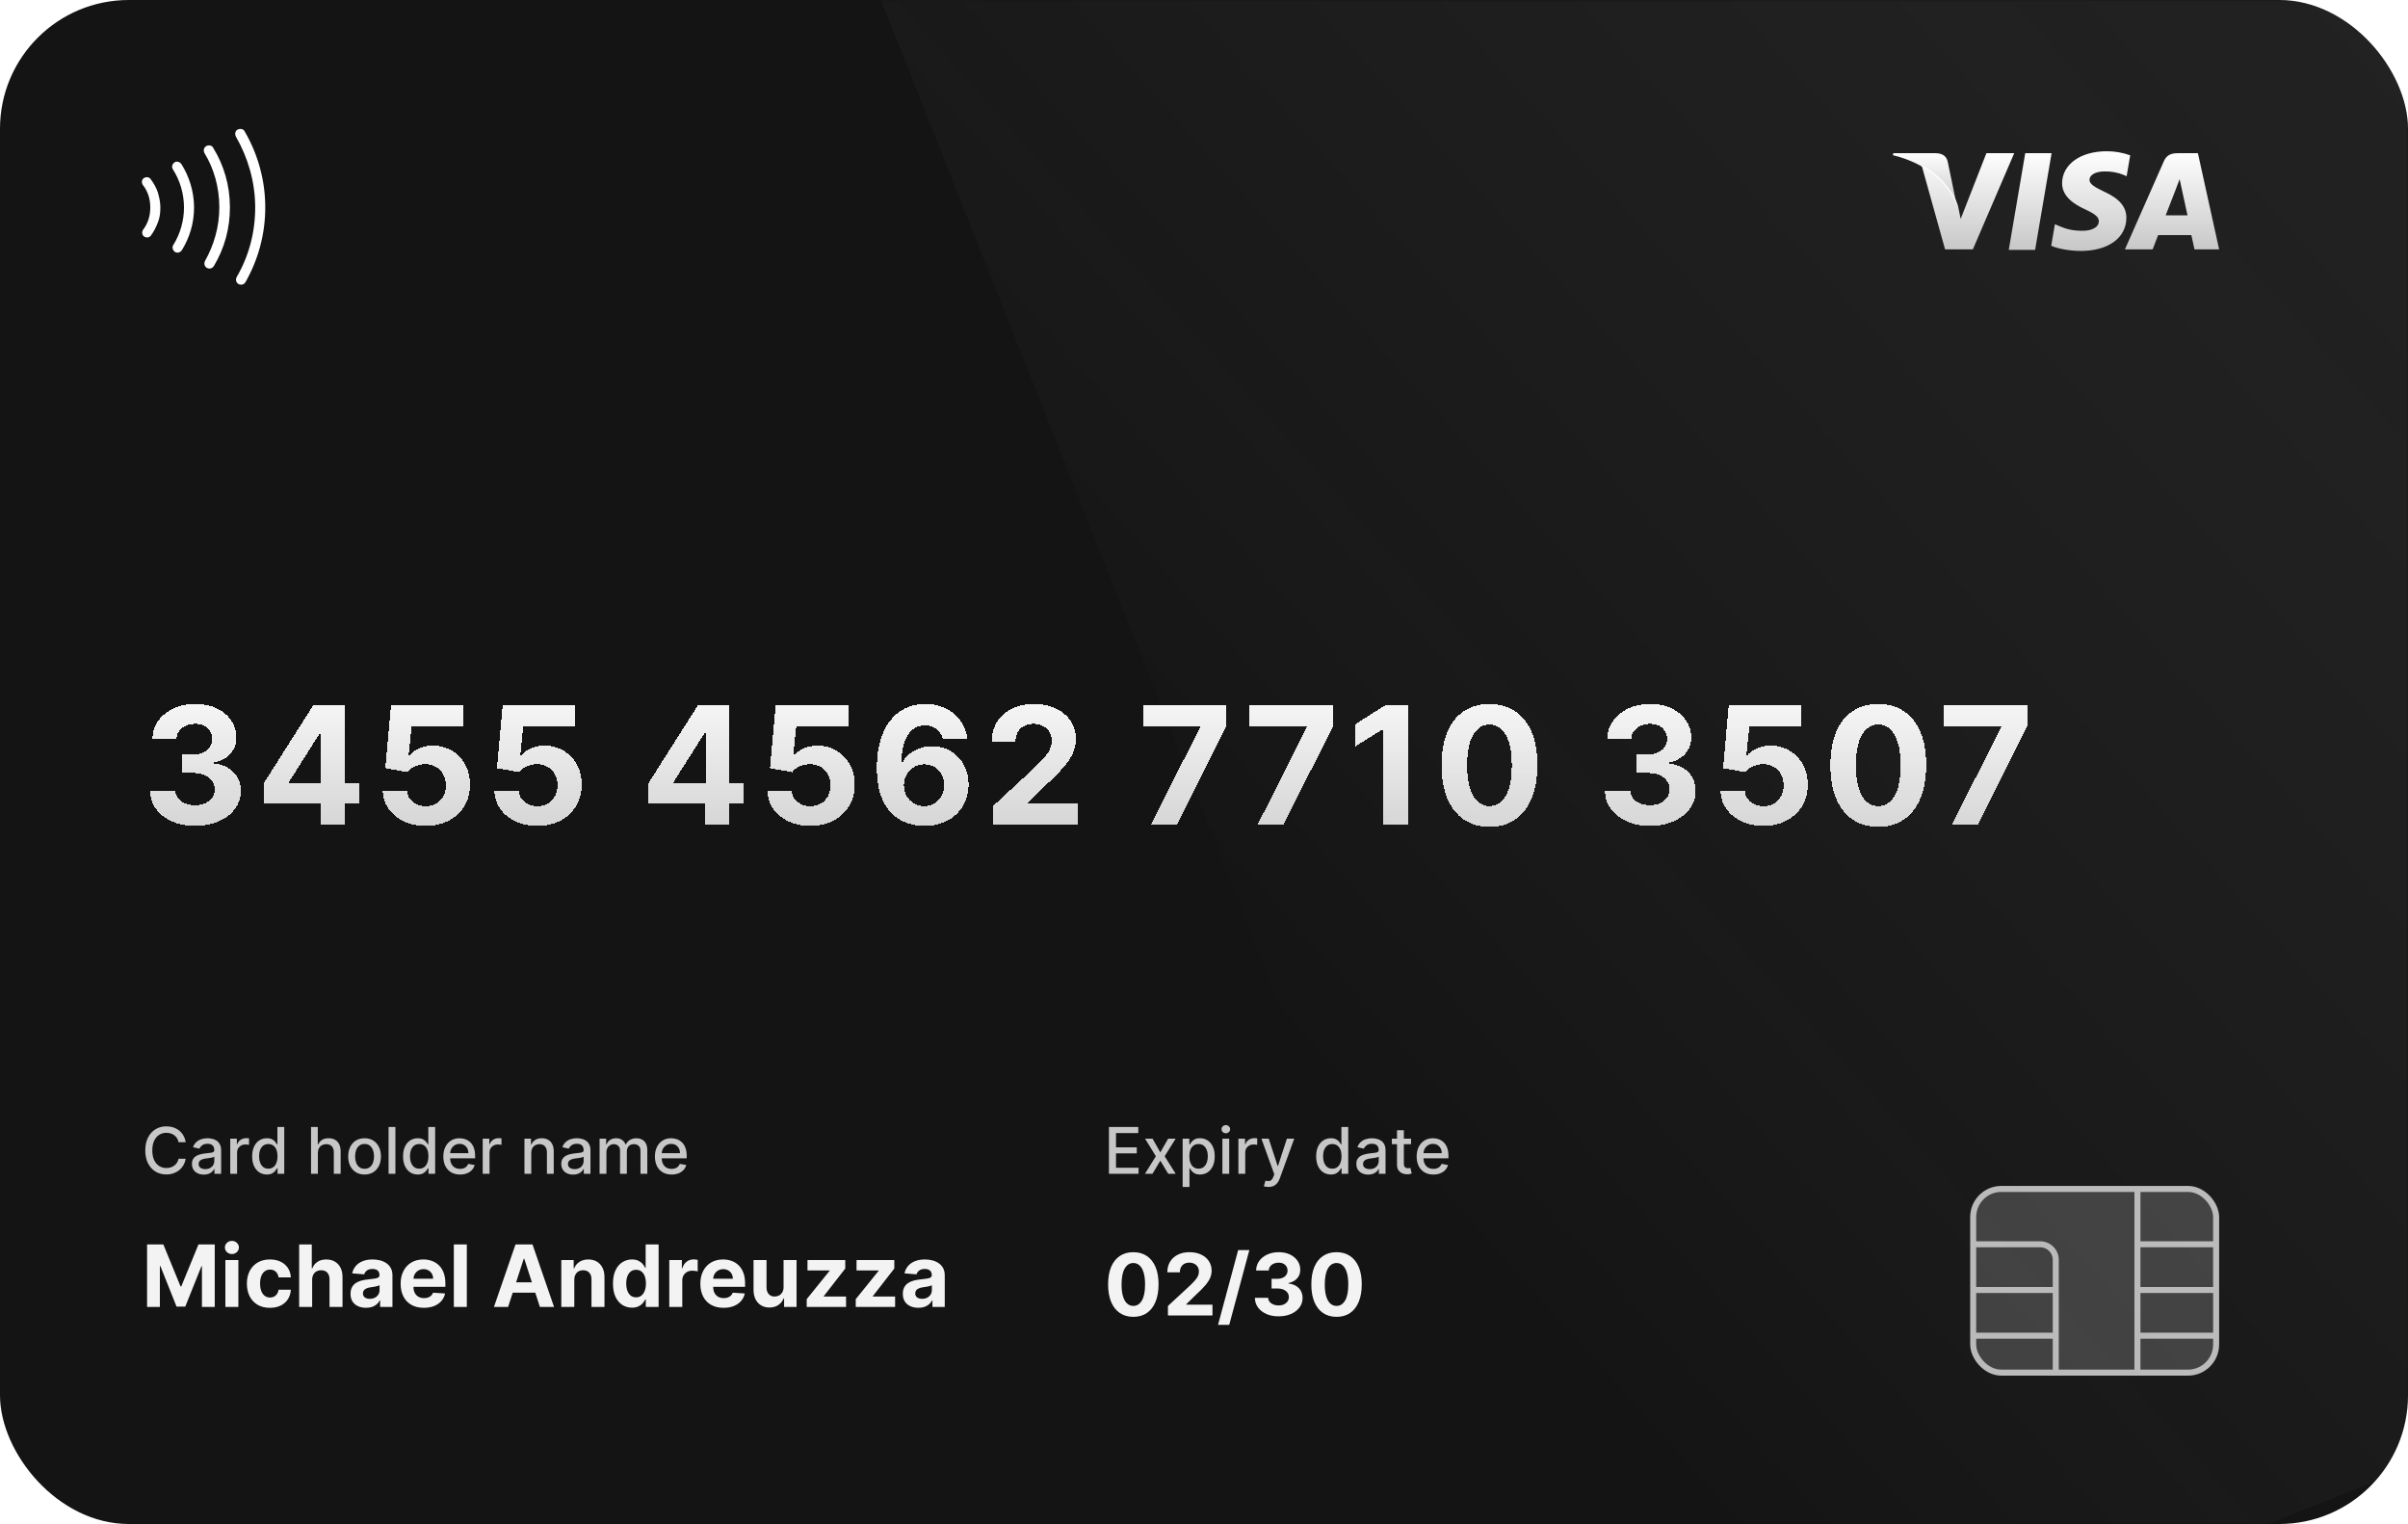 <svg width="561" height="355" viewBox="0 0 561 355" fill="none" xmlns="http://www.w3.org/2000/svg">
<g clip-path="url(#clip0_841_339)">
<g clip-path="url(#clip1_841_339)">
<rect width="561" height="355" fill="#141414"/>
<mask id="mask0_841_339" style="mask-type:alpha" maskUnits="userSpaceOnUse" x="0" y="0" width="561" height="355">
<rect width="561" height="355" fill="#16084C"/>
<rect width="561" height="355" fill="url(#paint0_linear_841_339)" fill-opacity="0.5"/>
</mask>
<g mask="url(#mask0_841_339)">
<rect x="198" y="-18.226" width="370.079" height="468.83" transform="rotate(-21.663 198 -18.226)" fill="url(#paint1_linear_841_339)" fill-opacity="0.1"/>
</g>
<g filter="url(#filter0_d_841_339)">
<path d="M45.455 191.378C43.44 191.378 41.645 191.032 40.071 190.339C38.506 189.637 37.269 188.675 36.36 187.451C35.461 186.219 34.997 184.797 34.97 183.187H40.854C40.89 183.862 41.11 184.455 41.515 184.968C41.929 185.472 42.478 185.863 43.161 186.142C43.845 186.421 44.614 186.561 45.469 186.561C46.359 186.561 47.147 186.403 47.83 186.088C48.514 185.773 49.049 185.337 49.436 184.779C49.823 184.222 50.017 183.578 50.017 182.85C50.017 182.112 49.809 181.46 49.396 180.893C48.991 180.317 48.406 179.867 47.642 179.544C46.886 179.22 45.986 179.058 44.943 179.058H42.365V174.767H44.943C45.824 174.767 46.602 174.614 47.277 174.308C47.961 174.002 48.492 173.579 48.869 173.039C49.247 172.491 49.436 171.852 49.436 171.123C49.436 170.43 49.27 169.823 48.937 169.301C48.613 168.771 48.154 168.357 47.56 168.06C46.976 167.763 46.292 167.615 45.509 167.615C44.718 167.615 43.993 167.759 43.337 168.046C42.68 168.325 42.154 168.726 41.758 169.247C41.362 169.769 41.151 170.381 41.124 171.083H35.524C35.55 169.49 36.005 168.087 36.886 166.872C37.768 165.658 38.956 164.709 40.449 164.025C41.951 163.332 43.647 162.986 45.536 162.986C47.444 162.986 49.112 163.332 50.543 164.025C51.973 164.718 53.084 165.653 53.876 166.832C54.676 168.001 55.072 169.315 55.063 170.772C55.072 172.32 54.591 173.611 53.619 174.645C52.657 175.68 51.402 176.336 49.855 176.615V176.831C51.888 177.092 53.435 177.798 54.497 178.95C55.567 180.092 56.098 181.523 56.089 183.241C56.098 184.815 55.644 186.214 54.726 187.438C53.817 188.661 52.562 189.624 50.961 190.326C49.36 191.027 47.525 191.378 45.455 191.378ZM61.391 186.142V181.541L72.928 163.364H76.896V169.733H74.548L67.274 181.244V181.46H83.67V186.142H61.391ZM74.656 191V184.739L74.764 182.701V163.364H80.242V191H74.656ZM99.177 191.378C97.269 191.378 95.569 191.027 94.076 190.326C92.591 189.624 91.413 188.657 90.54 187.424C89.668 186.192 89.213 184.779 89.177 183.187H94.845C94.908 184.258 95.358 185.126 96.194 185.791C97.031 186.457 98.025 186.79 99.177 186.79C100.094 186.79 100.904 186.588 101.606 186.183C102.316 185.769 102.87 185.198 103.265 184.469C103.67 183.731 103.873 182.886 103.873 181.932C103.873 180.96 103.666 180.106 103.252 179.368C102.847 178.63 102.285 178.055 101.565 177.641C100.845 177.227 100.022 177.016 99.096 177.007C98.286 177.007 97.499 177.173 96.734 177.506C95.978 177.839 95.389 178.293 94.966 178.869L89.771 177.938L91.08 163.364H107.975V168.141H95.897L95.182 175.063H95.344C95.83 174.38 96.563 173.813 97.544 173.363C98.524 172.913 99.622 172.688 100.836 172.688C102.501 172.688 103.985 173.08 105.29 173.862C106.594 174.645 107.624 175.72 108.38 177.088C109.135 178.446 109.509 180.011 109.5 181.784C109.509 183.646 109.077 185.301 108.204 186.75C107.341 188.189 106.131 189.322 104.574 190.15C103.027 190.969 101.228 191.378 99.177 191.378ZM125.189 191.378C123.282 191.378 121.581 191.027 120.088 190.326C118.604 189.624 117.425 188.657 116.552 187.424C115.68 186.192 115.226 184.779 115.19 183.187H120.857C120.92 184.258 121.37 185.126 122.207 185.791C123.043 186.457 124.037 186.79 125.189 186.79C126.106 186.79 126.916 186.588 127.618 186.183C128.329 185.769 128.882 185.198 129.278 184.469C129.682 183.731 129.885 182.886 129.885 181.932C129.885 180.96 129.678 180.106 129.264 179.368C128.859 178.63 128.297 178.055 127.577 177.641C126.858 177.227 126.034 177.016 125.108 177.007C124.298 177.007 123.511 177.173 122.746 177.506C121.991 177.839 121.401 178.293 120.979 178.869L115.783 177.938L117.092 163.364H133.987V168.141H121.91L121.195 175.063H121.356C121.842 174.38 122.575 173.813 123.556 173.363C124.537 172.913 125.634 172.688 126.849 172.688C128.513 172.688 129.997 173.08 131.302 173.862C132.606 174.645 133.636 175.72 134.392 177.088C135.148 178.446 135.521 180.011 135.512 181.784C135.521 183.646 135.089 185.301 134.217 186.75C133.353 188.189 132.143 189.322 130.587 190.15C129.039 190.969 127.24 191.378 125.189 191.378ZM151.004 186.142V181.541L162.542 163.364H166.509V169.733H164.161L156.887 181.244V181.46H173.283V186.142H151.004ZM164.269 191V184.739L164.377 182.701V163.364H169.855V191H164.269ZM188.79 191.378C186.883 191.378 185.182 191.027 183.689 190.326C182.205 189.624 181.026 188.657 180.153 187.424C179.281 186.192 178.827 184.779 178.791 183.187H184.458C184.521 184.258 184.971 185.126 185.808 185.791C186.644 186.457 187.638 186.79 188.79 186.79C189.707 186.79 190.517 186.588 191.219 186.183C191.93 185.769 192.483 185.198 192.879 184.469C193.283 183.731 193.486 182.886 193.486 181.932C193.486 180.96 193.279 180.106 192.865 179.368C192.46 178.63 191.898 178.055 191.178 177.641C190.459 177.227 189.636 177.016 188.709 177.007C187.899 177.007 187.112 177.173 186.347 177.506C185.592 177.839 185.002 178.293 184.58 178.869L179.384 177.938L180.693 163.364H197.588V168.141H185.511L184.796 175.063H184.957C185.443 174.38 186.176 173.813 187.157 173.363C188.138 172.913 189.235 172.688 190.45 172.688C192.114 172.688 193.598 173.08 194.903 173.862C196.207 174.645 197.237 175.72 197.993 177.088C198.749 178.446 199.122 180.011 199.113 181.784C199.122 183.646 198.69 185.301 197.818 186.75C196.954 188.189 195.744 189.322 194.188 190.15C192.64 190.969 190.841 191.378 188.79 191.378ZM215.315 191.378C213.893 191.369 212.522 191.131 211.199 190.663C209.886 190.195 208.707 189.435 207.664 188.382C206.62 187.33 205.792 185.935 205.181 184.199C204.578 182.463 204.276 180.331 204.276 177.803C204.285 175.482 204.551 173.408 205.073 171.582C205.603 169.747 206.359 168.19 207.34 166.913C208.329 165.635 209.512 164.664 210.889 163.998C212.265 163.323 213.808 162.986 215.517 162.986C217.361 162.986 218.99 163.346 220.402 164.066C221.815 164.776 222.948 165.743 223.803 166.967C224.666 168.19 225.188 169.562 225.368 171.083H219.606C219.381 170.12 218.909 169.364 218.189 168.816C217.469 168.267 216.579 167.992 215.517 167.992C213.718 167.992 212.351 168.775 211.415 170.34C210.488 171.906 210.016 174.033 209.998 176.723H210.187C210.601 175.905 211.159 175.207 211.86 174.632C212.571 174.047 213.376 173.602 214.276 173.296C215.184 172.981 216.142 172.823 217.15 172.823C218.787 172.823 220.245 173.21 221.522 173.984C222.8 174.749 223.807 175.801 224.545 177.142C225.283 178.482 225.651 180.016 225.651 181.743C225.651 183.614 225.215 185.279 224.343 186.736C223.479 188.193 222.269 189.336 220.713 190.164C219.165 190.982 217.366 191.387 215.315 191.378ZM215.288 186.79C216.187 186.79 216.993 186.574 217.703 186.142C218.414 185.71 218.972 185.126 219.377 184.388C219.781 183.65 219.984 182.823 219.984 181.905C219.984 180.987 219.781 180.164 219.377 179.436C218.981 178.707 218.432 178.127 217.73 177.695C217.029 177.263 216.228 177.047 215.328 177.047C214.654 177.047 214.028 177.173 213.453 177.425C212.886 177.677 212.387 178.028 211.955 178.478C211.532 178.927 211.199 179.449 210.956 180.043C210.713 180.628 210.592 181.253 210.592 181.919C210.592 182.809 210.794 183.623 211.199 184.361C211.613 185.099 212.171 185.688 212.872 186.129C213.583 186.57 214.388 186.79 215.288 186.79ZM231.314 191V186.79L241.152 177.681C241.988 176.872 242.69 176.143 243.257 175.495C243.832 174.848 244.269 174.213 244.566 173.593C244.863 172.963 245.011 172.284 245.011 171.555C245.011 170.745 244.827 170.048 244.458 169.463C244.089 168.87 243.585 168.415 242.946 168.1C242.308 167.777 241.583 167.615 240.774 167.615C239.928 167.615 239.19 167.786 238.561 168.127C237.931 168.469 237.445 168.96 237.103 169.598C236.761 170.237 236.591 170.997 236.591 171.879H231.044C231.044 170.071 231.454 168.501 232.272 167.169C233.091 165.838 234.238 164.808 235.713 164.079C237.189 163.35 238.889 162.986 240.814 162.986C242.793 162.986 244.516 163.337 245.983 164.039C247.458 164.731 248.605 165.694 249.424 166.926C250.242 168.159 250.652 169.571 250.652 171.164C250.652 172.207 250.445 173.237 250.031 174.254C249.626 175.27 248.902 176.399 247.858 177.641C246.815 178.873 245.344 180.353 243.446 182.08L239.411 186.034V186.223H251.016V191H231.314ZM268.178 191L279.634 168.33V168.141H266.289V163.364H285.68V168.208L274.21 191H268.178ZM293.04 191L304.496 168.33V168.141H291.15V163.364L310.542 163.364V168.208L299.072 191H293.04ZM328.09 163.364V191H322.247V168.91H322.085L315.756 172.877V167.696L322.597 163.364H328.09ZM347.014 191.607C344.693 191.598 342.696 191.027 341.022 189.894C339.358 188.76 338.076 187.118 337.177 184.968C336.286 182.818 335.845 180.232 335.854 177.209C335.854 174.195 336.299 171.627 337.19 169.504C338.09 167.381 339.372 165.766 341.036 164.659C342.709 163.544 344.702 162.986 347.014 162.986C349.326 162.986 351.314 163.544 352.978 164.659C354.652 165.775 355.938 167.394 356.838 169.517C357.737 171.631 358.183 174.195 358.174 177.209C358.174 180.241 357.724 182.832 356.824 184.982C355.934 187.132 354.656 188.774 352.992 189.907C351.328 191.041 349.335 191.607 347.014 191.607ZM347.014 186.763C348.597 186.763 349.861 185.967 350.806 184.375C351.75 182.782 352.218 180.394 352.209 177.209C352.209 175.113 351.993 173.368 351.561 171.973C351.139 170.579 350.536 169.531 349.753 168.829C348.98 168.127 348.066 167.777 347.014 167.777C345.44 167.777 344.18 168.564 343.235 170.138C342.291 171.712 341.814 174.069 341.805 177.209C341.805 179.332 342.016 181.104 342.439 182.526C342.871 183.938 343.478 185 344.261 185.71C345.044 186.412 345.961 186.763 347.014 186.763ZM384.39 191.378C382.375 191.378 380.58 191.032 379.006 190.339C377.441 189.637 376.204 188.675 375.295 187.451C374.395 186.219 373.932 184.797 373.905 183.187H379.789C379.825 183.862 380.045 184.455 380.45 184.968C380.864 185.472 381.412 185.863 382.096 186.142C382.78 186.421 383.549 186.561 384.404 186.561C385.294 186.561 386.081 186.403 386.765 186.088C387.449 185.773 387.984 185.337 388.371 184.779C388.758 184.222 388.951 183.578 388.951 182.85C388.951 182.112 388.744 181.46 388.33 180.893C387.926 180.317 387.341 179.867 386.576 179.544C385.821 179.22 384.921 179.058 383.877 179.058H381.3V174.767H383.877C384.759 174.767 385.537 174.614 386.212 174.308C386.896 174.002 387.426 173.579 387.804 173.039C388.182 172.491 388.371 171.852 388.371 171.123C388.371 170.43 388.205 169.823 387.872 169.301C387.548 168.771 387.089 168.357 386.495 168.06C385.91 167.763 385.227 167.615 384.444 167.615C383.652 167.615 382.928 167.759 382.272 168.046C381.615 168.325 381.089 168.726 380.693 169.247C380.297 169.769 380.085 170.381 380.058 171.083H374.458C374.485 169.49 374.94 168.087 375.821 166.872C376.703 165.658 377.89 164.709 379.384 164.025C380.886 163.332 382.582 162.986 384.471 162.986C386.378 162.986 388.047 163.332 389.477 164.025C390.908 164.718 392.019 165.653 392.811 166.832C393.611 168.001 394.007 169.315 393.998 170.772C394.007 172.32 393.526 173.611 392.554 174.645C391.592 175.68 390.337 176.336 388.789 176.615V176.831C390.822 177.092 392.37 177.798 393.431 178.95C394.502 180.092 395.033 181.523 395.024 183.241C395.033 184.815 394.578 186.214 393.661 187.438C392.752 188.661 391.497 189.624 389.896 190.326C388.294 191.027 386.459 191.378 384.39 191.378ZM410.838 191.378C408.93 191.378 407.23 191.027 405.737 190.326C404.252 189.624 403.074 188.657 402.201 187.424C401.329 186.192 400.874 184.779 400.838 183.187H406.506C406.569 184.258 407.019 185.126 407.855 185.791C408.692 186.457 409.686 186.79 410.838 186.79C411.755 186.79 412.565 186.588 413.267 186.183C413.977 185.769 414.53 185.198 414.926 184.469C415.331 183.731 415.534 182.886 415.534 181.932C415.534 180.96 415.327 180.106 414.913 179.368C414.508 178.63 413.946 178.055 413.226 177.641C412.506 177.227 411.683 177.016 410.757 177.007C409.947 177.007 409.16 177.173 408.395 177.506C407.639 177.839 407.05 178.293 406.627 178.869L401.432 177.938L402.741 163.364H419.636V168.141H407.558L406.843 175.063H407.005C407.491 174.38 408.224 173.813 409.205 173.363C410.185 172.913 411.283 172.688 412.497 172.688C414.162 172.688 415.646 173.08 416.95 173.862C418.255 174.645 419.285 175.72 420.041 177.088C420.796 178.446 421.17 180.011 421.161 181.784C421.17 183.646 420.738 185.301 419.865 186.75C419.002 188.189 417.792 189.322 416.235 190.15C414.688 190.969 412.889 191.378 410.838 191.378ZM437.592 191.607C435.271 191.598 433.274 191.027 431.6 189.894C429.936 188.76 428.654 187.118 427.755 184.968C426.864 182.818 426.423 180.232 426.432 177.209C426.432 174.195 426.877 171.627 427.768 169.504C428.668 167.381 429.95 165.766 431.614 164.659C433.287 163.544 435.28 162.986 437.592 162.986C439.904 162.986 441.892 163.544 443.556 164.659C445.23 165.775 446.516 167.394 447.416 169.517C448.315 171.631 448.761 174.195 448.752 177.209C448.752 180.241 448.302 182.832 447.402 184.982C446.512 187.132 445.234 188.774 443.57 189.907C441.906 191.041 439.913 191.607 437.592 191.607ZM437.592 186.763C439.175 186.763 440.439 185.967 441.384 184.375C442.328 182.782 442.796 180.394 442.787 177.209C442.787 175.113 442.571 173.368 442.139 171.973C441.717 170.579 441.114 169.531 440.331 168.829C439.558 168.127 438.644 167.777 437.592 167.777C436.018 167.777 434.758 168.564 433.813 170.138C432.869 171.712 432.392 174.069 432.383 177.209C432.383 179.332 432.594 181.104 433.017 182.526C433.449 183.938 434.056 185 434.839 185.71C435.622 186.412 436.539 186.763 437.592 186.763ZM454.789 191L466.246 168.33V168.141H452.9V163.364H472.291V168.208L460.821 191H454.789Z" fill="url(#paint2_linear_841_339)" shape-rendering="crispEdges"/>
</g>
<g filter="url(#filter1_di_841_339)">
<path d="M34.264 289.884H38.057L42.063 299.657H42.233L46.239 289.884H50.031V304.43H47.048V294.963H46.928L43.163 304.359H41.132L37.368 294.927H37.247V304.43H34.264V289.884ZM52.508 304.43V293.521H55.534V304.43H52.508ZM54.028 292.115C53.578 292.115 53.193 291.965 52.87 291.667C52.553 291.364 52.395 291.002 52.395 290.58C52.395 290.164 52.553 289.806 52.87 289.508C53.193 289.205 53.578 289.054 54.028 289.054C54.478 289.054 54.861 289.205 55.179 289.508C55.501 289.806 55.662 290.164 55.662 290.58C55.662 291.002 55.501 291.364 55.179 291.667C54.861 291.965 54.478 292.115 54.028 292.115ZM62.886 304.643C61.769 304.643 60.808 304.406 60.003 303.933C59.203 303.455 58.587 302.792 58.156 301.944C57.73 301.097 57.517 300.121 57.517 299.018C57.517 297.901 57.733 296.92 58.163 296.078C58.599 295.23 59.217 294.57 60.017 294.096C60.817 293.618 61.769 293.379 62.872 293.379C63.824 293.379 64.657 293.552 65.372 293.897C66.087 294.243 66.653 294.728 67.07 295.353C67.486 295.978 67.716 296.712 67.759 297.555H64.903C64.823 297.01 64.61 296.572 64.264 296.241C63.923 295.905 63.476 295.737 62.922 295.737C62.453 295.737 62.044 295.865 61.693 296.12C61.348 296.371 61.078 296.738 60.884 297.221C60.69 297.704 60.593 298.289 60.593 298.975C60.593 299.671 60.687 300.263 60.877 300.751C61.071 301.239 61.343 301.61 61.693 301.866C62.044 302.122 62.453 302.25 62.922 302.25C63.268 302.25 63.578 302.179 63.852 302.036C64.132 301.894 64.361 301.688 64.541 301.419C64.726 301.144 64.847 300.815 64.903 300.431H67.759C67.711 301.265 67.484 301.999 67.077 302.633C66.674 303.263 66.118 303.755 65.408 304.11C64.698 304.465 63.857 304.643 62.886 304.643ZM72.721 298.123V304.43H69.696V289.884H72.636V295.446H72.764C73.01 294.802 73.408 294.297 73.957 293.933C74.506 293.563 75.195 293.379 76.024 293.379C76.781 293.379 77.442 293.545 78.005 293.876C78.574 294.203 79.014 294.674 79.326 295.289C79.644 295.9 79.8 296.632 79.795 297.484V304.43H76.77V298.024C76.774 297.351 76.604 296.828 76.258 296.454C75.917 296.08 75.439 295.893 74.824 295.893C74.412 295.893 74.047 295.981 73.73 296.156C73.417 296.331 73.171 296.587 72.991 296.923C72.816 297.254 72.726 297.654 72.721 298.123ZM85.287 304.636C84.591 304.636 83.971 304.515 83.426 304.274C82.882 304.027 82.451 303.665 82.134 303.187C81.821 302.704 81.665 302.103 81.665 301.383C81.665 300.777 81.776 300.268 81.999 299.856C82.221 299.444 82.524 299.113 82.908 298.862C83.291 298.611 83.727 298.421 84.215 298.294C84.707 298.166 85.223 298.076 85.763 298.024C86.397 297.957 86.909 297.896 87.297 297.839C87.685 297.777 87.967 297.688 88.142 297.569C88.317 297.451 88.405 297.276 88.405 297.044V297.001C88.405 296.551 88.263 296.203 87.979 295.957C87.7 295.711 87.302 295.588 86.786 295.588C86.241 295.588 85.808 295.708 85.486 295.95C85.164 296.187 84.951 296.485 84.847 296.845L82.048 296.617C82.191 295.955 82.47 295.382 82.886 294.899C83.303 294.411 83.841 294.037 84.499 293.777C85.162 293.511 85.929 293.379 86.8 293.379C87.406 293.379 87.986 293.45 88.54 293.592C89.099 293.734 89.593 293.954 90.024 294.252C90.46 294.551 90.803 294.934 91.054 295.403C91.305 295.867 91.43 296.423 91.43 297.072V304.43H88.561V302.917H88.476C88.301 303.258 88.066 303.559 87.773 303.819C87.479 304.075 87.126 304.276 86.715 304.423C86.303 304.565 85.827 304.636 85.287 304.636ZM86.153 302.548C86.599 302.548 86.992 302.46 87.332 302.285C87.673 302.105 87.941 301.864 88.135 301.561C88.329 301.258 88.426 300.914 88.426 300.531V299.373C88.332 299.435 88.201 299.491 88.036 299.544C87.875 299.591 87.692 299.636 87.489 299.679C87.285 299.716 87.082 299.752 86.878 299.785C86.674 299.813 86.49 299.839 86.324 299.863C85.969 299.915 85.659 299.998 85.394 300.112C85.128 300.225 84.922 300.379 84.776 300.573C84.629 300.763 84.555 301 84.555 301.284C84.555 301.696 84.705 302.01 85.003 302.228C85.306 302.441 85.689 302.548 86.153 302.548ZM98.749 304.643C97.627 304.643 96.661 304.416 95.852 303.961C95.047 303.502 94.427 302.853 93.991 302.015C93.555 301.172 93.338 300.176 93.338 299.025C93.338 297.903 93.555 296.918 93.991 296.071C94.427 295.223 95.04 294.563 95.83 294.089C96.626 293.616 97.559 293.379 98.629 293.379C99.348 293.379 100.018 293.495 100.639 293.727C101.264 293.954 101.808 294.297 102.272 294.757C102.741 295.216 103.105 295.794 103.366 296.49C103.626 297.181 103.757 297.991 103.757 298.919V299.75H94.545V297.875H100.909C100.909 297.439 100.814 297.053 100.624 296.717C100.435 296.381 100.172 296.118 99.836 295.929C99.505 295.734 99.119 295.637 98.678 295.637C98.219 295.637 97.812 295.744 97.457 295.957C97.106 296.165 96.832 296.447 96.633 296.802C96.434 297.152 96.332 297.543 96.328 297.974V299.757C96.328 300.296 96.427 300.763 96.626 301.156C96.829 301.549 97.116 301.852 97.485 302.065C97.855 302.278 98.293 302.384 98.799 302.384C99.135 302.384 99.443 302.337 99.722 302.242C100.002 302.148 100.241 302.006 100.44 301.816C100.639 301.627 100.79 301.395 100.894 301.12L103.693 301.305C103.551 301.977 103.259 302.564 102.819 303.066C102.383 303.563 101.82 303.952 101.129 304.231C100.442 304.506 99.649 304.643 98.749 304.643ZM108.757 289.884V304.43H105.731V289.884H108.757ZM118.373 304.43H115.078L120.099 289.884H124.062L129.076 304.43H125.781L122.137 293.208H122.024L118.373 304.43ZM118.167 298.713H125.951V301.113H118.167V298.713ZM133.796 298.123V304.43H130.77V293.521H133.654V295.446H133.781C134.023 294.811 134.428 294.309 134.996 293.94C135.564 293.566 136.253 293.379 137.063 293.379C137.82 293.379 138.481 293.545 139.044 293.876C139.608 294.207 140.046 294.681 140.358 295.296C140.671 295.907 140.827 296.636 140.827 297.484V304.43H137.801V298.024C137.806 297.356 137.636 296.835 137.29 296.461C136.944 296.082 136.468 295.893 135.862 295.893C135.455 295.893 135.095 295.981 134.783 296.156C134.475 296.331 134.234 296.587 134.058 296.923C133.888 297.254 133.8 297.654 133.796 298.123ZM147.231 304.607C146.403 304.607 145.652 304.394 144.98 303.968C144.312 303.537 143.782 302.905 143.389 302.072C143.001 301.234 142.807 300.206 142.807 298.99C142.807 297.74 143.008 296.7 143.41 295.872C143.813 295.038 144.348 294.416 145.015 294.004C145.688 293.587 146.424 293.379 147.224 293.379C147.835 293.379 148.344 293.483 148.751 293.691C149.163 293.895 149.495 294.151 149.746 294.458C150.001 294.761 150.195 295.06 150.328 295.353H150.42V289.884H153.439V304.43H150.456V302.683H150.328C150.186 302.986 149.985 303.286 149.724 303.585C149.469 303.878 149.135 304.122 148.723 304.316C148.316 304.51 147.818 304.607 147.231 304.607ZM148.19 302.2C148.678 302.2 149.09 302.067 149.426 301.802C149.767 301.532 150.027 301.156 150.207 300.673C150.392 300.19 150.484 299.624 150.484 298.975C150.484 298.327 150.394 297.763 150.214 297.285C150.034 296.807 149.774 296.438 149.433 296.177C149.092 295.917 148.678 295.786 148.19 295.786C147.693 295.786 147.274 295.921 146.933 296.191C146.592 296.461 146.334 296.835 146.159 297.313C145.984 297.792 145.896 298.346 145.896 298.975C145.896 299.61 145.984 300.171 146.159 300.659C146.339 301.142 146.597 301.52 146.933 301.795C147.274 302.065 147.693 302.2 148.19 302.2ZM155.926 304.43V293.521H158.859V295.424H158.973C159.172 294.747 159.506 294.236 159.975 293.89C160.443 293.54 160.983 293.365 161.594 293.365C161.745 293.365 161.909 293.374 162.084 293.393C162.259 293.412 162.413 293.438 162.546 293.471V296.156C162.404 296.113 162.207 296.075 161.956 296.042C161.705 296.009 161.476 295.992 161.267 295.992C160.822 295.992 160.424 296.089 160.074 296.284C159.728 296.473 159.454 296.738 159.25 297.079C159.051 297.42 158.952 297.813 158.952 298.258V304.43H155.926ZM168.574 304.643C167.451 304.643 166.486 304.416 165.676 303.961C164.871 303.502 164.251 302.853 163.815 302.015C163.38 301.172 163.162 300.176 163.162 299.025C163.162 297.903 163.38 296.918 163.815 296.071C164.251 295.223 164.864 294.563 165.655 294.089C166.45 293.616 167.383 293.379 168.453 293.379C169.173 293.379 169.843 293.495 170.463 293.727C171.088 293.954 171.632 294.297 172.096 294.757C172.565 295.216 172.93 295.794 173.19 296.49C173.451 297.181 173.581 297.991 173.581 298.919V299.75H164.369V297.875H170.733C170.733 297.439 170.638 297.053 170.449 296.717C170.259 296.381 169.996 296.118 169.66 295.929C169.329 295.734 168.943 295.637 168.503 295.637C168.043 295.637 167.636 295.744 167.281 295.957C166.931 296.165 166.656 296.447 166.457 296.802C166.258 297.152 166.156 297.543 166.152 297.974V299.757C166.152 300.296 166.251 300.763 166.45 301.156C166.654 301.549 166.94 301.852 167.309 302.065C167.679 302.278 168.117 302.384 168.623 302.384C168.96 302.384 169.267 302.337 169.547 302.242C169.826 302.148 170.065 302.006 170.264 301.816C170.463 301.627 170.614 301.395 170.719 301.12L173.517 301.305C173.375 301.977 173.084 302.564 172.643 303.066C172.208 303.563 171.644 303.952 170.953 304.231C170.266 304.506 169.473 304.643 168.574 304.643ZM182.551 299.785V293.521H185.576V304.43H182.672V302.448H182.558C182.312 303.088 181.902 303.601 181.329 303.99C180.761 304.378 180.067 304.572 179.248 304.572C178.519 304.572 177.878 304.406 177.324 304.075C176.77 303.743 176.336 303.272 176.024 302.661C175.716 302.051 175.56 301.319 175.555 300.467V293.521H178.581V299.927C178.585 300.571 178.758 301.08 179.099 301.454C179.44 301.828 179.897 302.015 180.47 302.015C180.835 302.015 181.175 301.932 181.493 301.767C181.81 301.596 182.066 301.345 182.26 301.014C182.459 300.682 182.556 300.273 182.551 299.785ZM187.94 304.43V302.626L193.281 296.014V295.936H188.124V293.521H196.924V295.488L191.91 301.937V302.015H197.109V304.43H187.94ZM199.366 304.43V302.626L204.706 296.014V295.936H199.55V293.521H208.35V295.488L203.336 301.937V302.015H208.535V304.43H199.366ZM213.959 304.636C213.263 304.636 212.643 304.515 212.098 304.274C211.554 304.027 211.123 303.665 210.806 303.187C210.493 302.704 210.337 302.103 210.337 301.383C210.337 300.777 210.448 300.268 210.671 299.856C210.893 299.444 211.196 299.113 211.58 298.862C211.963 298.611 212.399 298.421 212.886 298.294C213.379 298.166 213.895 298.076 214.435 298.024C215.069 297.957 215.581 297.896 215.969 297.839C216.357 297.777 216.639 297.688 216.814 297.569C216.989 297.451 217.077 297.276 217.077 297.044V297.001C217.077 296.551 216.935 296.203 216.651 295.957C216.371 295.711 215.974 295.588 215.458 295.588C214.913 295.588 214.48 295.708 214.158 295.95C213.836 296.187 213.623 296.485 213.519 296.845L210.72 296.617C210.862 295.955 211.142 295.382 211.558 294.899C211.975 294.411 212.512 294.037 213.171 293.777C213.833 293.511 214.601 293.379 215.472 293.379C216.078 293.379 216.658 293.45 217.212 293.592C217.77 293.734 218.265 293.954 218.696 294.252C219.132 294.551 219.475 294.934 219.726 295.403C219.977 295.867 220.102 296.423 220.102 297.072V304.43H217.233V302.917H217.148C216.973 303.258 216.738 303.559 216.445 303.819C216.151 304.075 215.798 304.276 215.386 304.423C214.975 304.565 214.499 304.636 213.959 304.636ZM214.825 302.548C215.27 302.548 215.663 302.46 216.004 302.285C216.345 302.105 216.613 301.864 216.807 301.561C217.001 301.258 217.098 300.914 217.098 300.531V299.373C217.003 299.435 216.873 299.491 216.708 299.544C216.547 299.591 216.364 299.636 216.161 299.679C215.957 299.716 215.753 299.752 215.55 299.785C215.346 299.813 215.162 299.839 214.996 299.863C214.641 299.915 214.331 299.998 214.065 300.112C213.8 300.225 213.594 300.379 213.448 300.573C213.301 300.763 213.227 301 213.227 301.284C213.227 301.696 213.377 302.01 213.675 302.228C213.978 302.441 214.361 302.548 214.825 302.548Z" fill="#F3F3F3"/>
</g>
<g filter="url(#filter2_i_841_339)">
<path d="M43.259 267.068H41.597C41.533 266.713 41.414 266.401 41.24 266.131C41.066 265.861 40.853 265.632 40.601 265.444C40.349 265.256 40.067 265.114 39.754 265.018C39.445 264.922 39.117 264.874 38.769 264.874C38.14 264.874 37.578 265.032 37.08 265.348C36.587 265.664 36.196 266.127 35.908 266.738C35.624 267.349 35.482 268.095 35.482 268.975C35.482 269.863 35.624 270.612 35.908 271.223C36.196 271.834 36.589 272.296 37.086 272.608C37.583 272.921 38.142 273.077 38.764 273.077C39.108 273.077 39.435 273.031 39.744 272.938C40.056 272.843 40.339 272.702 40.591 272.518C40.843 272.333 41.056 272.107 41.23 271.841C41.407 271.571 41.53 271.262 41.597 270.914L43.259 270.92C43.171 271.456 42.998 271.949 42.743 272.4C42.49 272.848 42.166 273.235 41.768 273.562C41.374 273.885 40.923 274.135 40.415 274.313C39.907 274.49 39.353 274.579 38.753 274.579C37.808 274.579 36.967 274.355 36.228 273.908C35.489 273.457 34.907 272.812 34.481 271.974C34.058 271.136 33.847 270.137 33.847 268.975C33.847 267.811 34.06 266.811 34.486 265.976C34.912 265.138 35.495 264.496 36.233 264.048C36.972 263.597 37.812 263.372 38.753 263.372C39.332 263.372 39.872 263.455 40.372 263.622C40.877 263.785 41.329 264.027 41.731 264.346C42.132 264.663 42.464 265.05 42.727 265.508C42.989 265.962 43.167 266.482 43.259 267.068ZM47.482 274.611C46.964 274.611 46.495 274.515 46.076 274.323C45.657 274.128 45.325 273.846 45.08 273.476C44.838 273.107 44.718 272.654 44.718 272.118C44.718 271.656 44.806 271.277 44.984 270.978C45.161 270.68 45.401 270.444 45.703 270.27C46.005 270.096 46.342 269.964 46.715 269.876C47.088 269.787 47.468 269.719 47.855 269.673C48.345 269.616 48.743 269.57 49.048 269.535C49.353 269.496 49.575 269.433 49.714 269.348C49.852 269.263 49.922 269.125 49.922 268.933V268.895C49.922 268.43 49.79 268.07 49.528 267.814C49.268 267.558 48.881 267.431 48.366 267.431C47.83 267.431 47.407 267.55 47.099 267.788C46.793 268.022 46.582 268.283 46.465 268.571L44.968 268.23C45.145 267.732 45.405 267.331 45.746 267.026C46.09 266.717 46.486 266.493 46.933 266.355C47.381 266.213 47.851 266.142 48.345 266.142C48.672 266.142 49.018 266.181 49.384 266.259C49.753 266.333 50.097 266.472 50.417 266.674C50.74 266.877 51.005 267.166 51.211 267.543C51.417 267.915 51.52 268.4 51.52 268.997V274.43H49.964V273.311H49.9C49.797 273.517 49.643 273.72 49.437 273.919C49.231 274.117 48.967 274.283 48.643 274.414C48.32 274.545 47.933 274.611 47.482 274.611ZM47.828 273.333C48.269 273.333 48.645 273.246 48.958 273.072C49.274 272.898 49.513 272.67 49.677 272.39C49.844 272.106 49.927 271.802 49.927 271.479V270.424C49.87 270.481 49.76 270.534 49.597 270.584C49.437 270.63 49.254 270.671 49.048 270.707C48.842 270.739 48.642 270.769 48.446 270.797C48.251 270.822 48.088 270.843 47.956 270.861C47.647 270.9 47.365 270.966 47.109 271.058C46.857 271.15 46.655 271.284 46.502 271.458C46.353 271.628 46.278 271.855 46.278 272.139C46.278 272.534 46.424 272.832 46.715 273.034C47.006 273.233 47.377 273.333 47.828 273.333ZM53.641 274.43V266.248H55.181V267.548H55.266C55.415 267.107 55.678 266.761 56.054 266.509C56.434 266.253 56.864 266.126 57.343 266.126C57.443 266.126 57.56 266.129 57.695 266.136C57.833 266.143 57.941 266.152 58.02 266.163V267.686C57.956 267.669 57.842 267.649 57.679 267.628C57.515 267.603 57.352 267.59 57.189 267.59C56.812 267.59 56.477 267.67 56.182 267.83C55.891 267.986 55.66 268.205 55.489 268.485C55.319 268.762 55.234 269.078 55.234 269.433V274.43H53.641ZM62.168 274.59C61.507 274.59 60.918 274.421 60.399 274.084C59.884 273.743 59.48 273.258 59.185 272.63C58.894 271.997 58.748 271.239 58.748 270.355C58.748 269.471 58.895 268.714 59.19 268.086C59.489 267.457 59.897 266.976 60.415 266.642C60.934 266.308 61.522 266.142 62.178 266.142C62.686 266.142 63.095 266.227 63.404 266.397C63.716 266.564 63.958 266.759 64.128 266.983C64.302 267.207 64.437 267.404 64.533 267.574H64.629V263.521H66.221V274.43H64.666V273.157H64.533C64.437 273.331 64.299 273.53 64.117 273.753C63.94 273.977 63.695 274.172 63.382 274.339C63.07 274.506 62.665 274.59 62.168 274.59ZM62.519 273.231C62.977 273.231 63.365 273.111 63.681 272.869C64 272.624 64.242 272.285 64.405 271.852C64.572 271.419 64.655 270.914 64.655 270.339C64.655 269.771 64.574 269.274 64.41 268.848C64.247 268.421 64.007 268.089 63.691 267.851C63.375 267.614 62.985 267.495 62.519 267.495C62.04 267.495 61.641 267.619 61.321 267.867C61.001 268.116 60.76 268.455 60.596 268.885C60.437 269.315 60.357 269.799 60.357 270.339C60.357 270.886 60.438 271.378 60.602 271.815C60.765 272.251 61.007 272.598 61.326 272.853C61.649 273.105 62.047 273.231 62.519 273.231ZM74.057 269.572V274.43H72.464V263.521H74.036V267.58H74.137C74.329 267.139 74.622 266.79 75.016 266.53C75.41 266.271 75.925 266.142 76.561 266.142C77.122 266.142 77.612 266.257 78.031 266.488C78.453 266.719 78.78 267.063 79.011 267.521C79.245 267.976 79.362 268.544 79.362 269.226V274.43H77.77V269.418C77.77 268.817 77.615 268.352 77.306 268.022C76.997 267.688 76.568 267.521 76.017 267.521C75.641 267.521 75.303 267.601 75.005 267.761C74.71 267.921 74.478 268.155 74.307 268.464C74.141 268.769 74.057 269.139 74.057 269.572ZM84.934 274.595C84.167 274.595 83.498 274.419 82.926 274.068C82.354 273.716 81.91 273.224 81.594 272.592C81.278 271.96 81.12 271.221 81.12 270.376C81.12 269.528 81.278 268.785 81.594 268.15C81.91 267.514 82.354 267.02 82.926 266.669C83.498 266.317 84.167 266.142 84.934 266.142C85.701 266.142 86.371 266.317 86.942 266.669C87.514 267.02 87.958 267.514 88.274 268.15C88.59 268.785 88.748 269.528 88.748 270.376C88.748 271.221 88.59 271.96 88.274 272.592C87.958 273.224 87.514 273.716 86.942 274.068C86.371 274.419 85.701 274.595 84.934 274.595ZM84.939 273.258C85.437 273.258 85.849 273.127 86.175 272.864C86.502 272.601 86.743 272.251 86.9 271.815C87.059 271.378 87.139 270.897 87.139 270.371C87.139 269.849 87.059 269.37 86.9 268.933C86.743 268.492 86.502 268.139 86.175 267.873C85.849 267.606 85.437 267.473 84.939 267.473C84.439 267.473 84.023 267.606 83.693 267.873C83.366 268.139 83.123 268.492 82.963 268.933C82.807 269.37 82.729 269.849 82.729 270.371C82.729 270.897 82.807 271.378 82.963 271.815C83.123 272.251 83.366 272.601 83.693 272.864C84.023 273.127 84.439 273.258 84.939 273.258ZM92.119 263.521V274.43H90.526V263.521H92.119ZM97.324 274.59C96.664 274.59 96.074 274.421 95.556 274.084C95.041 273.743 94.636 273.258 94.341 272.63C94.05 271.997 93.904 271.239 93.904 270.355C93.904 269.471 94.052 268.714 94.346 268.086C94.645 267.457 95.053 266.976 95.572 266.642C96.09 266.308 96.678 266.142 97.335 266.142C97.843 266.142 98.251 266.227 98.56 266.397C98.872 266.564 99.114 266.759 99.284 266.983C99.458 267.207 99.593 267.404 99.689 267.574H99.785V263.521H101.378V274.43H99.822V273.157H99.689C99.593 273.331 99.455 273.53 99.274 273.753C99.096 273.977 98.851 274.172 98.539 274.339C98.226 274.506 97.821 274.59 97.324 274.59ZM97.676 273.231C98.134 273.231 98.521 273.111 98.837 272.869C99.156 272.624 99.398 272.285 99.561 271.852C99.728 271.419 99.812 270.914 99.812 270.339C99.812 269.771 99.73 269.274 99.567 268.848C99.403 268.421 99.164 268.089 98.847 267.851C98.531 267.614 98.141 267.495 97.676 267.495C97.196 267.495 96.797 267.619 96.477 267.867C96.157 268.116 95.916 268.455 95.753 268.885C95.593 269.315 95.513 269.799 95.513 270.339C95.513 270.886 95.595 271.378 95.758 271.815C95.921 272.251 96.163 272.598 96.483 272.853C96.806 273.105 97.203 273.231 97.676 273.231ZM107.177 274.595C106.371 274.595 105.677 274.423 105.094 274.078C104.516 273.73 104.068 273.242 103.752 272.614C103.44 271.981 103.283 271.241 103.283 270.392C103.283 269.554 103.44 268.816 103.752 268.176C104.068 267.537 104.508 267.038 105.073 266.68C105.641 266.321 106.305 266.142 107.065 266.142C107.527 266.142 107.974 266.218 108.408 266.371C108.841 266.523 109.23 266.763 109.574 267.09C109.919 267.416 110.19 267.841 110.389 268.363C110.588 268.881 110.687 269.512 110.687 270.254V270.818H104.184V269.625H109.127C109.127 269.206 109.041 268.835 108.871 268.512C108.701 268.185 108.461 267.928 108.152 267.74C107.847 267.551 107.488 267.457 107.076 267.457C106.628 267.457 106.238 267.567 105.904 267.788C105.574 268.004 105.318 268.288 105.137 268.64C104.959 268.988 104.871 269.366 104.871 269.774V270.707C104.871 271.253 104.967 271.719 105.158 272.102C105.354 272.486 105.625 272.779 105.973 272.981C106.321 273.18 106.728 273.279 107.193 273.279C107.495 273.279 107.77 273.237 108.019 273.152C108.267 273.063 108.482 272.931 108.663 272.757C108.844 272.583 108.983 272.368 109.079 272.113L110.586 272.384C110.465 272.828 110.249 273.217 109.936 273.551C109.627 273.881 109.239 274.139 108.77 274.323C108.305 274.505 107.774 274.595 107.177 274.595ZM112.455 274.43V266.248H113.994V267.548H114.079C114.228 267.107 114.491 266.761 114.868 266.509C115.248 266.253 115.677 266.126 116.157 266.126C116.256 266.126 116.373 266.129 116.508 266.136C116.647 266.143 116.755 266.152 116.833 266.163V267.686C116.769 267.669 116.656 267.649 116.492 267.628C116.329 267.603 116.166 267.59 116.002 267.59C115.626 267.59 115.29 267.67 114.995 267.83C114.704 267.986 114.473 268.205 114.303 268.485C114.132 268.762 114.047 269.078 114.047 269.433V274.43H112.455ZM123.774 269.572V274.43H122.181V266.248H123.71V267.58H123.811C123.999 267.147 124.294 266.799 124.695 266.536C125.1 266.273 125.61 266.142 126.224 266.142C126.782 266.142 127.27 266.259 127.689 266.493C128.108 266.724 128.433 267.068 128.664 267.527C128.895 267.985 129.01 268.551 129.01 269.226V274.43H127.417V269.418C127.417 268.824 127.263 268.361 126.954 268.027C126.645 267.69 126.221 267.521 125.681 267.521C125.311 267.521 124.983 267.601 124.695 267.761C124.411 267.921 124.186 268.155 124.019 268.464C123.856 268.769 123.774 269.139 123.774 269.572ZM133.527 274.611C133.009 274.611 132.54 274.515 132.121 274.323C131.702 274.128 131.37 273.846 131.125 273.476C130.883 273.107 130.762 272.654 130.762 272.118C130.762 271.656 130.851 271.277 131.029 270.978C131.206 270.68 131.446 270.444 131.748 270.27C132.05 270.096 132.387 269.964 132.76 269.876C133.133 269.787 133.513 269.719 133.9 269.673C134.39 269.616 134.788 269.57 135.093 269.535C135.398 269.496 135.62 269.433 135.759 269.348C135.897 269.263 135.967 269.125 135.967 268.933V268.895C135.967 268.43 135.835 268.07 135.572 267.814C135.313 267.558 134.926 267.431 134.411 267.431C133.875 267.431 133.452 267.55 133.143 267.788C132.838 268.022 132.627 268.283 132.51 268.571L131.013 268.23C131.19 267.732 131.45 267.331 131.791 267.026C132.135 266.717 132.531 266.493 132.978 266.355C133.426 266.213 133.896 266.142 134.39 266.142C134.717 266.142 135.063 266.181 135.429 266.259C135.798 266.333 136.142 266.472 136.462 266.674C136.785 266.877 137.05 267.166 137.256 267.543C137.462 267.915 137.565 268.4 137.565 268.997V274.43H136.009V273.311H135.945C135.842 273.517 135.688 273.72 135.482 273.919C135.276 274.117 135.011 274.283 134.688 274.414C134.365 274.545 133.978 274.611 133.527 274.611ZM133.873 273.333C134.314 273.333 134.69 273.246 135.003 273.072C135.319 272.898 135.558 272.67 135.722 272.39C135.889 272.106 135.972 271.802 135.972 271.479V270.424C135.915 270.481 135.805 270.534 135.642 270.584C135.482 270.63 135.299 270.671 135.093 270.707C134.887 270.739 134.686 270.769 134.491 270.797C134.296 270.822 134.132 270.843 134.001 270.861C133.692 270.9 133.41 270.966 133.154 271.058C132.902 271.15 132.7 271.284 132.547 271.458C132.398 271.628 132.323 271.855 132.323 272.139C132.323 272.534 132.469 272.832 132.76 273.034C133.051 273.233 133.422 273.333 133.873 273.333ZM139.686 274.43V266.248H141.215V267.58H141.316C141.486 267.129 141.765 266.777 142.152 266.525C142.539 266.269 143.003 266.142 143.543 266.142C144.089 266.142 144.548 266.269 144.917 266.525C145.29 266.781 145.565 267.132 145.742 267.58H145.828C146.023 267.143 146.334 266.795 146.76 266.536C147.186 266.273 147.694 266.142 148.283 266.142C149.026 266.142 149.631 266.374 150.1 266.839C150.572 267.305 150.808 268.006 150.808 268.943V274.43H149.215V269.093C149.215 268.539 149.065 268.137 148.763 267.889C148.461 267.64 148.1 267.516 147.681 267.516C147.163 267.516 146.76 267.676 146.472 267.995C146.185 268.311 146.041 268.718 146.041 269.215V274.43H144.453V268.991C144.453 268.547 144.315 268.191 144.038 267.921C143.761 267.651 143.401 267.516 142.957 267.516C142.655 267.516 142.376 267.596 142.12 267.756C141.868 267.912 141.664 268.13 141.508 268.411C141.355 268.691 141.279 269.016 141.279 269.386V274.43H139.686ZM156.469 274.595C155.663 274.595 154.969 274.423 154.386 274.078C153.808 273.73 153.36 273.242 153.044 272.614C152.732 271.981 152.575 271.241 152.575 270.392C152.575 269.554 152.732 268.816 153.044 268.176C153.36 267.537 153.8 267.038 154.365 266.68C154.933 266.321 155.597 266.142 156.357 266.142C156.819 266.142 157.266 266.218 157.7 266.371C158.133 266.523 158.522 266.763 158.866 267.09C159.211 267.416 159.482 267.841 159.681 268.363C159.88 268.881 159.979 269.512 159.979 270.254V270.818H153.476V269.625H158.419C158.419 269.206 158.333 268.835 158.163 268.512C157.993 268.185 157.753 267.928 157.444 267.74C157.139 267.551 156.78 267.457 156.368 267.457C155.92 267.457 155.53 267.567 155.196 267.788C154.866 268.004 154.61 268.288 154.429 268.64C154.251 268.988 154.163 269.366 154.163 269.774V270.707C154.163 271.253 154.259 271.719 154.45 272.102C154.646 272.486 154.917 272.779 155.265 272.981C155.613 273.18 156.02 273.279 156.485 273.279C156.787 273.279 157.062 273.237 157.311 273.152C157.559 273.063 157.774 272.931 157.955 272.757C158.136 272.583 158.275 272.368 158.371 272.113L159.878 272.384C159.757 272.828 159.541 273.217 159.228 273.551C158.919 273.881 158.531 274.139 158.062 274.323C157.597 274.505 157.066 274.595 156.469 274.595Z" fill="#F3F3F3" fill-opacity="0.8"/>
</g>
<g filter="url(#filter3_i_841_339)">
<path d="M258.352 274.43V263.52H265.191V264.937H259.998V268.261H264.834V269.673H259.998V273.013H265.255V274.43H258.352ZM268.519 266.248L270.325 269.433L272.147 266.248H273.888L271.337 270.339L273.91 274.43H272.168L270.325 271.372L268.487 274.43H266.74L269.286 270.339L266.772 266.248H268.519ZM275.524 277.498V266.248H277.079V267.574H277.212C277.305 267.404 277.438 267.207 277.612 266.983C277.786 266.759 278.027 266.564 278.336 266.397C278.645 266.226 279.054 266.141 279.561 266.141C280.222 266.141 280.811 266.308 281.33 266.642C281.848 266.976 282.255 267.457 282.55 268.085C282.848 268.714 282.997 269.47 282.997 270.355C282.997 271.239 282.85 271.997 282.555 272.629C282.26 273.258 281.855 273.742 281.341 274.083C280.826 274.421 280.238 274.589 279.577 274.589C279.08 274.589 278.674 274.506 278.358 274.339C278.045 274.172 277.8 273.977 277.623 273.753C277.445 273.529 277.308 273.33 277.212 273.156H277.116V277.498H275.524ZM277.085 270.339C277.085 270.914 277.168 271.418 277.335 271.851C277.502 272.285 277.743 272.624 278.059 272.869C278.375 273.11 278.762 273.231 279.221 273.231C279.696 273.231 280.094 273.105 280.414 272.853C280.733 272.597 280.975 272.251 281.138 271.814C281.305 271.377 281.388 270.886 281.388 270.339C281.388 269.799 281.307 269.314 281.143 268.884C280.984 268.455 280.742 268.116 280.419 267.867C280.099 267.618 279.7 267.494 279.221 267.494C278.759 267.494 278.368 267.613 278.049 267.851C277.733 268.089 277.493 268.421 277.33 268.847C277.166 269.273 277.085 269.77 277.085 270.339ZM284.782 274.43V266.248H286.374V274.43H284.782ZM285.586 264.985C285.309 264.985 285.071 264.893 284.872 264.708C284.677 264.52 284.579 264.296 284.579 264.037C284.579 263.774 284.677 263.551 284.872 263.366C285.071 263.178 285.309 263.084 285.586 263.084C285.863 263.084 286.099 263.178 286.294 263.366C286.493 263.551 286.593 263.774 286.593 264.037C286.593 264.296 286.493 264.52 286.294 264.708C286.099 264.893 285.863 264.985 285.586 264.985ZM288.517 274.43V266.248H290.056V267.547H290.142C290.291 267.107 290.554 266.761 290.93 266.509C291.31 266.253 291.74 266.125 292.219 266.125C292.318 266.125 292.436 266.129 292.571 266.136C292.709 266.143 292.817 266.152 292.896 266.163V267.686C292.832 267.668 292.718 267.649 292.555 267.627C292.391 267.603 292.228 267.59 292.065 267.59C291.688 267.59 291.353 267.67 291.058 267.83C290.767 267.986 290.536 268.204 290.365 268.485C290.195 268.762 290.11 269.078 290.11 269.433V274.43H288.517ZM295.53 277.498C295.292 277.498 295.075 277.478 294.88 277.439C294.684 277.404 294.539 277.365 294.443 277.322L294.826 276.017C295.118 276.095 295.377 276.129 295.604 276.118C295.831 276.107 296.032 276.022 296.206 275.862C296.384 275.703 296.54 275.442 296.675 275.079L296.872 274.536L293.878 266.248H295.583L297.655 272.597H297.74L299.812 266.248H301.522L298.15 275.522C297.994 275.948 297.795 276.308 297.554 276.603C297.312 276.901 297.025 277.125 296.691 277.274C296.357 277.423 295.97 277.498 295.53 277.498ZM310.051 274.589C309.391 274.589 308.801 274.421 308.283 274.083C307.768 273.742 307.363 273.258 307.069 272.629C306.777 271.997 306.632 271.239 306.632 270.355C306.632 269.47 306.779 268.714 307.074 268.085C307.372 267.457 307.781 266.976 308.299 266.642C308.817 266.308 309.405 266.141 310.062 266.141C310.57 266.141 310.978 266.226 311.287 266.397C311.6 266.564 311.841 266.759 312.012 266.983C312.186 267.207 312.321 267.404 312.417 267.574H312.512V263.52H314.105V274.43H312.55V273.156H312.417C312.321 273.33 312.182 273.529 312.001 273.753C311.824 273.977 311.578 274.172 311.266 274.339C310.953 274.506 310.549 274.589 310.051 274.589ZM310.403 273.231C310.861 273.231 311.248 273.11 311.564 272.869C311.884 272.624 312.125 272.285 312.289 271.851C312.456 271.418 312.539 270.914 312.539 270.339C312.539 269.77 312.457 269.273 312.294 268.847C312.131 268.421 311.891 268.089 311.575 267.851C311.259 267.613 310.868 267.494 310.403 267.494C309.924 267.494 309.524 267.618 309.205 267.867C308.885 268.116 308.643 268.455 308.48 268.884C308.32 269.314 308.24 269.799 308.24 270.339C308.24 270.886 308.322 271.377 308.485 271.814C308.649 272.251 308.89 272.597 309.21 272.853C309.533 273.105 309.931 273.231 310.403 273.231ZM318.759 274.611C318.241 274.611 317.772 274.515 317.353 274.323C316.934 274.128 316.602 273.845 316.357 273.476C316.116 273.107 315.995 272.654 315.995 272.118C315.995 271.656 316.084 271.276 316.261 270.978C316.439 270.68 316.678 270.443 316.98 270.269C317.282 270.095 317.619 269.964 317.992 269.875C318.365 269.786 318.745 269.719 319.132 269.673C319.622 269.616 320.02 269.57 320.325 269.534C320.631 269.495 320.853 269.433 320.991 269.348C321.13 269.263 321.199 269.124 321.199 268.932V268.895C321.199 268.43 321.068 268.069 320.805 267.814C320.546 267.558 320.158 267.43 319.644 267.43C319.107 267.43 318.685 267.549 318.376 267.787C318.07 268.022 317.859 268.283 317.742 268.57L316.245 268.229C316.423 267.732 316.682 267.331 317.023 267.025C317.367 266.716 317.763 266.493 318.211 266.354C318.658 266.212 319.129 266.141 319.622 266.141C319.949 266.141 320.295 266.18 320.661 266.258C321.03 266.333 321.375 266.471 321.694 266.674C322.017 266.876 322.282 267.166 322.488 267.542C322.694 267.915 322.797 268.4 322.797 268.996V274.43H321.242V273.311H321.178C321.075 273.517 320.92 273.719 320.714 273.918C320.508 274.117 320.244 274.282 319.921 274.414C319.597 274.545 319.21 274.611 318.759 274.611ZM319.106 273.332C319.546 273.332 319.922 273.245 320.235 273.071C320.551 272.897 320.791 272.67 320.954 272.389C321.121 272.105 321.204 271.802 321.204 271.479V270.424C321.147 270.481 321.037 270.534 320.874 270.584C320.714 270.63 320.531 270.671 320.325 270.706C320.119 270.738 319.919 270.768 319.723 270.797C319.528 270.822 319.365 270.843 319.233 270.861C318.924 270.9 318.642 270.965 318.386 271.058C318.134 271.15 317.932 271.283 317.779 271.457C317.63 271.628 317.555 271.855 317.555 272.139C317.555 272.533 317.701 272.832 317.992 273.034C318.283 273.233 318.655 273.332 319.106 273.332ZM328.738 266.248V267.526H324.268V266.248H328.738ZM325.467 264.288H327.06V272.027C327.06 272.336 327.106 272.569 327.198 272.725C327.29 272.878 327.409 272.982 327.555 273.039C327.704 273.093 327.866 273.119 328.04 273.119C328.168 273.119 328.279 273.11 328.375 273.093C328.471 273.075 328.546 273.061 328.599 273.05L328.887 274.366C328.794 274.401 328.663 274.437 328.493 274.472C328.322 274.511 328.109 274.533 327.853 274.536C327.434 274.543 327.044 274.469 326.681 274.312C326.319 274.156 326.026 273.915 325.803 273.588C325.579 273.261 325.467 272.851 325.467 272.357V264.288ZM333.938 274.595C333.132 274.595 332.437 274.422 331.855 274.078C331.276 273.73 330.829 273.242 330.513 272.613C330.2 271.981 330.044 271.241 330.044 270.392C330.044 269.554 330.2 268.815 330.513 268.176C330.829 267.537 331.269 267.038 331.834 266.679C332.402 266.321 333.066 266.141 333.826 266.141C334.288 266.141 334.735 266.218 335.168 266.37C335.601 266.523 335.99 266.763 336.335 267.089C336.679 267.416 336.951 267.84 337.15 268.362C337.349 268.881 337.448 269.511 337.448 270.253V270.818H330.944V269.625H335.887C335.887 269.206 335.802 268.835 335.632 268.512C335.461 268.185 335.222 267.927 334.913 267.739C334.607 267.551 334.248 267.457 333.837 267.457C333.389 267.457 332.998 267.567 332.665 267.787C332.334 268.004 332.079 268.288 331.898 268.639C331.72 268.987 331.631 269.366 331.631 269.774V270.706C331.631 271.253 331.727 271.718 331.919 272.102C332.114 272.485 332.386 272.778 332.734 272.981C333.082 273.18 333.489 273.279 333.954 273.279C334.256 273.279 334.531 273.236 334.779 273.151C335.028 273.062 335.243 272.931 335.424 272.757C335.605 272.583 335.744 272.368 335.839 272.112L337.347 272.384C337.226 272.828 337.009 273.217 336.697 273.551C336.388 273.881 335.999 274.138 335.53 274.323C335.065 274.504 334.534 274.595 333.938 274.595Z" fill="#F3F3F3" fill-opacity="0.8"/>
</g>
<g filter="url(#filter4_di_841_339)">
<path d="M264.035 306.749C262.814 306.745 261.763 306.444 260.882 305.847C260.006 305.251 259.331 304.387 258.858 303.255C258.389 302.123 258.157 300.762 258.162 299.171C258.162 297.585 258.396 296.233 258.865 295.116C259.338 293.998 260.013 293.148 260.889 292.566C261.77 291.979 262.819 291.685 264.035 291.685C265.252 291.685 266.299 291.979 267.175 292.566C268.055 293.153 268.732 294.005 269.206 295.123C269.679 296.236 269.914 297.585 269.909 299.171C269.909 300.767 269.672 302.13 269.199 303.262C268.73 304.394 268.058 305.258 267.182 305.854C266.306 306.451 265.257 306.749 264.035 306.749ZM264.035 304.2C264.869 304.2 265.534 303.781 266.031 302.942C266.528 302.104 266.775 300.847 266.77 299.171C266.77 298.068 266.656 297.149 266.429 296.415C266.206 295.682 265.889 295.13 265.477 294.761C265.07 294.391 264.589 294.207 264.035 294.207C263.207 294.207 262.544 294.621 262.047 295.45C261.55 296.278 261.299 297.519 261.294 299.171C261.294 300.289 261.405 301.221 261.628 301.969C261.855 302.713 262.175 303.272 262.587 303.646C262.998 304.015 263.481 304.2 264.035 304.2ZM272.102 306.43V304.214L277.279 299.42C277.72 298.994 278.089 298.61 278.387 298.269C278.69 297.928 278.92 297.594 279.076 297.268C279.233 296.936 279.311 296.579 279.311 296.195C279.311 295.769 279.214 295.402 279.019 295.094C278.825 294.782 278.56 294.543 278.224 294.377C277.888 294.207 277.507 294.121 277.081 294.121C276.635 294.121 276.247 294.211 275.916 294.391C275.584 294.571 275.329 294.829 275.149 295.165C274.969 295.502 274.879 295.902 274.879 296.366H271.96C271.96 295.414 272.175 294.588 272.606 293.887C273.037 293.186 273.641 292.644 274.417 292.261C275.194 291.877 276.089 291.685 277.102 291.685C278.143 291.685 279.05 291.87 279.822 292.239C280.599 292.604 281.202 293.111 281.633 293.759C282.064 294.408 282.279 295.151 282.279 295.989C282.279 296.539 282.17 297.081 281.953 297.616C281.74 298.151 281.358 298.745 280.809 299.398C280.26 300.047 279.486 300.826 278.487 301.735L276.363 303.816V303.915H282.471V306.43H272.102ZM291.063 291.202L286.376 308.617H283.769L288.457 291.202H291.063ZM297.869 306.629C296.808 306.629 295.864 306.446 295.035 306.082C294.211 305.712 293.56 305.206 293.082 304.562C292.608 303.913 292.365 303.165 292.35 302.317H295.447C295.466 302.673 295.582 302.985 295.795 303.255C296.013 303.52 296.302 303.726 296.661 303.873C297.021 304.02 297.426 304.093 297.876 304.093C298.345 304.093 298.759 304.01 299.119 303.844C299.479 303.679 299.76 303.449 299.964 303.156C300.168 302.862 300.269 302.523 300.269 302.14C300.269 301.752 300.161 301.408 299.943 301.11C299.73 300.807 299.422 300.57 299.019 300.4C298.622 300.229 298.148 300.144 297.599 300.144H296.242V297.886H297.599C298.063 297.886 298.473 297.805 298.828 297.644C299.188 297.483 299.467 297.261 299.666 296.977C299.865 296.688 299.964 296.352 299.964 295.968C299.964 295.603 299.876 295.284 299.701 295.009C299.531 294.73 299.289 294.512 298.977 294.356C298.669 294.2 298.309 294.121 297.897 294.121C297.481 294.121 297.099 294.197 296.754 294.349C296.408 294.496 296.131 294.706 295.923 294.981C295.715 295.255 295.603 295.577 295.589 295.947H292.642C292.656 295.109 292.895 294.37 293.359 293.731C293.823 293.092 294.448 292.592 295.234 292.232C296.025 291.868 296.917 291.685 297.911 291.685C298.915 291.685 299.794 291.868 300.546 292.232C301.299 292.597 301.884 293.089 302.301 293.71C302.722 294.325 302.93 295.016 302.926 295.783C302.93 296.598 302.677 297.277 302.166 297.822C301.659 298.366 300.999 298.712 300.184 298.859V298.972C301.254 299.11 302.069 299.481 302.627 300.087C303.191 300.689 303.47 301.442 303.465 302.346C303.47 303.174 303.231 303.911 302.748 304.555C302.27 305.199 301.609 305.705 300.767 306.075C299.924 306.444 298.958 306.629 297.869 306.629ZM311.379 306.749C310.158 306.745 309.106 306.444 308.226 305.847C307.35 305.251 306.675 304.387 306.202 303.255C305.733 302.123 305.501 300.762 305.506 299.171C305.506 297.585 305.74 296.233 306.209 295.116C306.682 293.998 307.357 293.148 308.233 292.566C309.114 291.979 310.162 291.685 311.379 291.685C312.596 291.685 313.642 291.979 314.518 292.566C315.399 293.153 316.076 294.005 316.55 295.123C317.023 296.236 317.257 297.585 317.253 299.171C317.253 300.767 317.016 302.13 316.543 303.262C316.074 304.394 315.401 305.258 314.525 305.854C313.65 306.451 312.601 306.749 311.379 306.749ZM311.379 304.2C312.213 304.2 312.878 303.781 313.375 302.942C313.872 302.104 314.118 300.847 314.114 299.171C314.114 298.068 314 297.149 313.773 296.415C313.55 295.682 313.233 295.13 312.821 294.761C312.414 294.391 311.933 294.207 311.379 294.207C310.551 294.207 309.888 294.621 309.391 295.45C308.893 296.278 308.642 297.519 308.638 299.171C308.638 300.289 308.749 301.221 308.972 301.969C309.199 302.713 309.518 303.272 309.93 303.646C310.342 304.015 310.825 304.2 311.379 304.2Z" fill="#F3F3F3"/>
</g>
<path fill-rule="evenodd" clip-rule="evenodd" d="M35.158 54.865L35.152 54.873L35.146 54.881C34.827 55.333 34.111 55.466 33.552 55.071C33.104 54.755 32.97 54.05 33.351 53.493C33.92 52.768 34.333 51.92 34.604 51.091C34.887 50.229 35.018 49.248 35.013 48.287C35.008 47.325 34.866 46.346 34.575 45.486C34.294 44.66 33.872 43.817 33.296 43.098C32.908 42.545 33.035 41.839 33.48 41.518C34.035 41.117 34.752 41.242 35.076 41.691L35.081 41.699L35.087 41.707C35.805 42.653 36.394 43.705 36.745 44.736C37.116 45.95 37.352 47.124 37.358 48.274C37.364 49.485 37.248 50.631 36.804 51.759C36.32 52.988 35.852 53.929 35.158 54.865ZM40.346 57.112L40.36 57.092L40.373 57.072C41.964 54.523 42.881 51.448 42.864 48.245C42.847 45.042 41.897 41.978 40.281 39.447C39.93 38.891 40.087 38.234 40.678 37.808C41.075 37.521 41.819 37.623 42.261 38.215C44.087 41.111 45.189 44.612 45.209 48.232C45.229 51.976 44.164 55.364 42.368 58.281C41.952 58.853 41.316 59.013 40.768 58.689C40.173 58.253 40.064 57.511 40.346 57.112ZM49.657 34.408L49.673 34.439L49.691 34.468C52.165 38.501 53.539 43.153 53.566 48.188C53.593 53.221 52.269 57.885 49.841 61.942C49.468 62.541 48.84 62.71 48.203 62.413C47.623 62.035 47.467 61.409 47.77 60.776C49.835 57.108 51.119 52.786 51.095 48.201C51.071 43.636 49.877 39.321 47.632 35.653C47.328 35.026 47.478 34.403 48.051 34.02C48.743 33.69 49.416 33.932 49.657 34.408ZM56.981 30.57L56.992 30.591L57.004 30.611C60.002 35.793 61.763 41.717 61.797 48.144C61.831 54.565 60.137 60.501 57.2 65.711C56.827 66.302 56.202 66.468 55.567 66.173C54.989 65.796 54.833 65.172 55.132 64.542C57.961 59.714 59.484 54.12 59.452 48.157C59.42 42.178 57.703 36.606 54.961 31.825C54.617 31.127 54.859 30.444 55.339 30.201C56.043 29.844 56.736 30.086 56.981 30.57Z" fill="white"/>
<path d="M467.986 58.212L471.826 35.685H477.966L474.125 58.212H467.986ZM496.28 36.179C494.518 35.541 492.656 35.221 490.782 35.233C484.723 35.233 480.454 38.285 480.417 42.66C480.384 45.893 483.465 47.696 485.792 48.772C488.179 49.875 488.981 50.578 488.97 51.563C488.955 53.071 487.063 53.76 485.301 53.76C482.846 53.76 481.543 53.415 479.528 52.579L478.738 52.222L477.877 57.258C479.309 57.886 481.959 58.431 484.708 58.458C491.155 58.458 495.339 55.442 495.388 50.772C495.411 48.212 493.779 46.264 490.239 44.658C488.095 43.624 486.783 42.923 486.796 41.869C486.796 40.934 487.908 39.934 490.309 39.934C491.882 39.899 493.445 40.193 494.898 40.796L495.447 41.056L496.28 36.179ZM512.053 35.685H507.329C505.866 35.685 504.771 36.085 504.128 37.545L495.049 58.097H501.511C501.511 58.097 502.546 55.364 502.784 54.764L510.527 54.773C510.707 55.55 511.262 58.097 511.262 58.097H517L512.053 35.685ZM504.542 50.167C505.049 48.87 506.986 43.878 506.986 43.878C506.949 43.938 507.489 42.574 507.798 41.73L508.213 43.67C508.213 43.67 509.388 49.041 509.633 50.167H504.542ZM462.776 35.685L456.786 50.993L456.148 47.882C455.033 44.296 451.559 40.411 447.674 38.467L453.152 58.097L459.625 58.09L469.257 35.685H462.746" fill="url(#paint3_linear_841_339)"/>
<path d="M450.926 35.685H441.079L441 36.153C448.694 38.016 453.784 42.517 455.898 47.923L453.747 37.579C453.376 36.155 452.3 35.73 450.968 35.681" fill="url(#paint4_linear_841_339)"/>
<g opacity="0.7">
<rect x="459.7" y="276.95" width="56.6" height="42.791" rx="6.55" fill="white" fill-opacity="0.26" stroke="white" stroke-width="1.4"/>
<path d="M459.906 289.844H475.312C477.314 289.844 478.937 291.466 478.937 293.469V300.492M478.937 319.569V311.14M478.937 311.14V300.492M478.937 311.14H459.906M478.937 300.492H459.906" stroke="white" stroke-width="1.4"/>
<path d="M516.094 289.844H497.969M497.969 289.844V300.492M497.969 289.844V277.156M497.969 319.569V311.141M497.969 311.141V300.492M497.969 311.141H516.094M497.969 300.492H516.094" stroke="white" stroke-width="1.4"/>
</g>
</g>
</g>
<defs>
<filter id="filter0_d_841_339" x="30.97" y="159.986" width="445.321" height="36.621" filterUnits="userSpaceOnUse" color-interpolation-filters="sRGB">
<feFlood flood-opacity="0" result="BackgroundImageFix"/>
<feColorMatrix in="SourceAlpha" type="matrix" values="0 0 0 0 0 0 0 0 0 0 0 0 0 0 0 0 0 0 127 0" result="hardAlpha"/>
<feOffset dy="1"/>
<feGaussianBlur stdDeviation="2"/>
<feComposite in2="hardAlpha" operator="out"/>
<feColorMatrix type="matrix" values="0 0 0 0 0 0 0 0 0 0 0 0 0 0 0 0 0 0 0.16 0"/>
<feBlend mode="normal" in2="BackgroundImageFix" result="effect1_dropShadow_841_339"/>
<feBlend mode="normal" in="SourceGraphic" in2="effect1_dropShadow_841_339" result="shape"/>
</filter>
<filter id="filter1_di_841_339" x="30.264" y="286.053" width="193.838" height="23.59" filterUnits="userSpaceOnUse" color-interpolation-filters="sRGB">
<feFlood flood-opacity="0" result="BackgroundImageFix"/>
<feColorMatrix in="SourceAlpha" type="matrix" values="0 0 0 0 0 0 0 0 0 0 0 0 0 0 0 0 0 0 127 0" result="hardAlpha"/>
<feOffset dy="1"/>
<feGaussianBlur stdDeviation="2"/>
<feComposite in2="hardAlpha" operator="out"/>
<feColorMatrix type="matrix" values="0 0 0 0 0.154 0 0 0 0 0.154 0 0 0 0 0.154 0 0 0 0.58 0"/>
<feBlend mode="normal" in2="BackgroundImageFix" result="effect1_dropShadow_841_339"/>
<feBlend mode="normal" in="SourceGraphic" in2="effect1_dropShadow_841_339" result="shape"/>
<feColorMatrix in="SourceAlpha" type="matrix" values="0 0 0 0 0 0 0 0 0 0 0 0 0 0 0 0 0 0 127 0" result="hardAlpha"/>
<feOffset dy="-1"/>
<feGaussianBlur stdDeviation="0.5"/>
<feComposite in2="hardAlpha" operator="arithmetic" k2="-1" k3="1"/>
<feColorMatrix type="matrix" values="0 0 0 0 0.208 0 0 0 0 0.208 0 0 0 0 0.208 0 0 0 0.22 0"/>
<feBlend mode="normal" in2="shape" result="effect2_innerShadow_841_339"/>
</filter>
<filter id="filter2_i_841_339" x="33.847" y="262.372" width="126.132" height="12.239" filterUnits="userSpaceOnUse" color-interpolation-filters="sRGB">
<feFlood flood-opacity="0" result="BackgroundImageFix"/>
<feBlend mode="normal" in="SourceGraphic" in2="BackgroundImageFix" result="shape"/>
<feColorMatrix in="SourceAlpha" type="matrix" values="0 0 0 0 0 0 0 0 0 0 0 0 0 0 0 0 0 0 127 0" result="hardAlpha"/>
<feOffset dy="-1"/>
<feGaussianBlur stdDeviation="0.5"/>
<feComposite in2="hardAlpha" operator="arithmetic" k2="-1" k3="1"/>
<feColorMatrix type="matrix" values="0 0 0 0 0.317 0 0 0 0 0.317 0 0 0 0 0.317 0 0 0 0.4 0"/>
<feBlend mode="normal" in2="shape" result="effect1_innerShadow_841_339"/>
</filter>
<filter id="filter3_i_841_339" x="258.352" y="262.084" width="79.096" height="15.414" filterUnits="userSpaceOnUse" color-interpolation-filters="sRGB">
<feFlood flood-opacity="0" result="BackgroundImageFix"/>
<feBlend mode="normal" in="SourceGraphic" in2="BackgroundImageFix" result="shape"/>
<feColorMatrix in="SourceAlpha" type="matrix" values="0 0 0 0 0 0 0 0 0 0 0 0 0 0 0 0 0 0 127 0" result="hardAlpha"/>
<feOffset dy="-1"/>
<feGaussianBlur stdDeviation="0.5"/>
<feComposite in2="hardAlpha" operator="arithmetic" k2="-1" k3="1"/>
<feColorMatrix type="matrix" values="0 0 0 0 0.317 0 0 0 0 0.317 0 0 0 0 0.317 0 0 0 0.4 0"/>
<feBlend mode="normal" in2="shape" result="effect1_innerShadow_841_339"/>
</filter>
<filter id="filter4_di_841_339" x="254.155" y="288.202" width="67.105" height="25.415" filterUnits="userSpaceOnUse" color-interpolation-filters="sRGB">
<feFlood flood-opacity="0" result="BackgroundImageFix"/>
<feColorMatrix in="SourceAlpha" type="matrix" values="0 0 0 0 0 0 0 0 0 0 0 0 0 0 0 0 0 0 127 0" result="hardAlpha"/>
<feOffset dy="1"/>
<feGaussianBlur stdDeviation="2"/>
<feComposite in2="hardAlpha" operator="out"/>
<feColorMatrix type="matrix" values="0 0 0 0 0.154 0 0 0 0 0.154 0 0 0 0 0.154 0 0 0 0.58 0"/>
<feBlend mode="normal" in2="BackgroundImageFix" result="effect1_dropShadow_841_339"/>
<feBlend mode="normal" in="SourceGraphic" in2="effect1_dropShadow_841_339" result="shape"/>
<feColorMatrix in="SourceAlpha" type="matrix" values="0 0 0 0 0 0 0 0 0 0 0 0 0 0 0 0 0 0 127 0" result="hardAlpha"/>
<feOffset dy="-1"/>
<feGaussianBlur stdDeviation="0.5"/>
<feComposite in2="hardAlpha" operator="arithmetic" k2="-1" k3="1"/>
<feColorMatrix type="matrix" values="0 0 0 0 0.208 0 0 0 0 0.208 0 0 0 0 0.208 0 0 0 0.22 0"/>
<feBlend mode="normal" in2="shape" result="effect2_innerShadow_841_339"/>
</filter>
<linearGradient id="paint0_linear_841_339" x1="-3.901e-06" y1="83" x2="531" y2="355" gradientUnits="userSpaceOnUse">
<stop/>
<stop offset="0.706" stop-color="#404040" stop-opacity="0.294"/>
<stop offset="1" stop-color="#050505" stop-opacity="0"/>
</linearGradient>
<linearGradient id="paint1_linear_841_339" x1="543.826" y1="114.486" x2="62.649" y2="290.422" gradientUnits="userSpaceOnUse">
<stop stop-color="#A3A3A3"/>
<stop offset="0.742" stop-color="white" stop-opacity="0"/>
</linearGradient>
<linearGradient id="paint2_linear_841_339" x1="254" y1="154" x2="254" y2="200" gradientUnits="userSpaceOnUse">
<stop stop-color="white"/>
<stop offset="1" stop-color="#F8F8F8" stop-opacity="0.81"/>
</linearGradient>
<linearGradient id="paint3_linear_841_339" x1="482.337" y1="35.233" x2="482.337" y2="58.458" gradientUnits="userSpaceOnUse">
<stop stop-color="white"/>
<stop offset="1" stop-color="white" stop-opacity="0.75"/>
</linearGradient>
<linearGradient id="paint4_linear_841_339" x1="448.449" y1="35.681" x2="448.449" y2="47.923" gradientUnits="userSpaceOnUse">
<stop stop-color="white"/>
<stop offset="1" stop-color="white" stop-opacity="0.75"/>
</linearGradient>
<clipPath id="clip0_841_339">
<rect width="561" height="355" fill="white"/>
</clipPath>
<clipPath id="clip1_841_339">
<rect width="561" height="355" rx="30" fill="white"/>
</clipPath>
</defs>
</svg>
